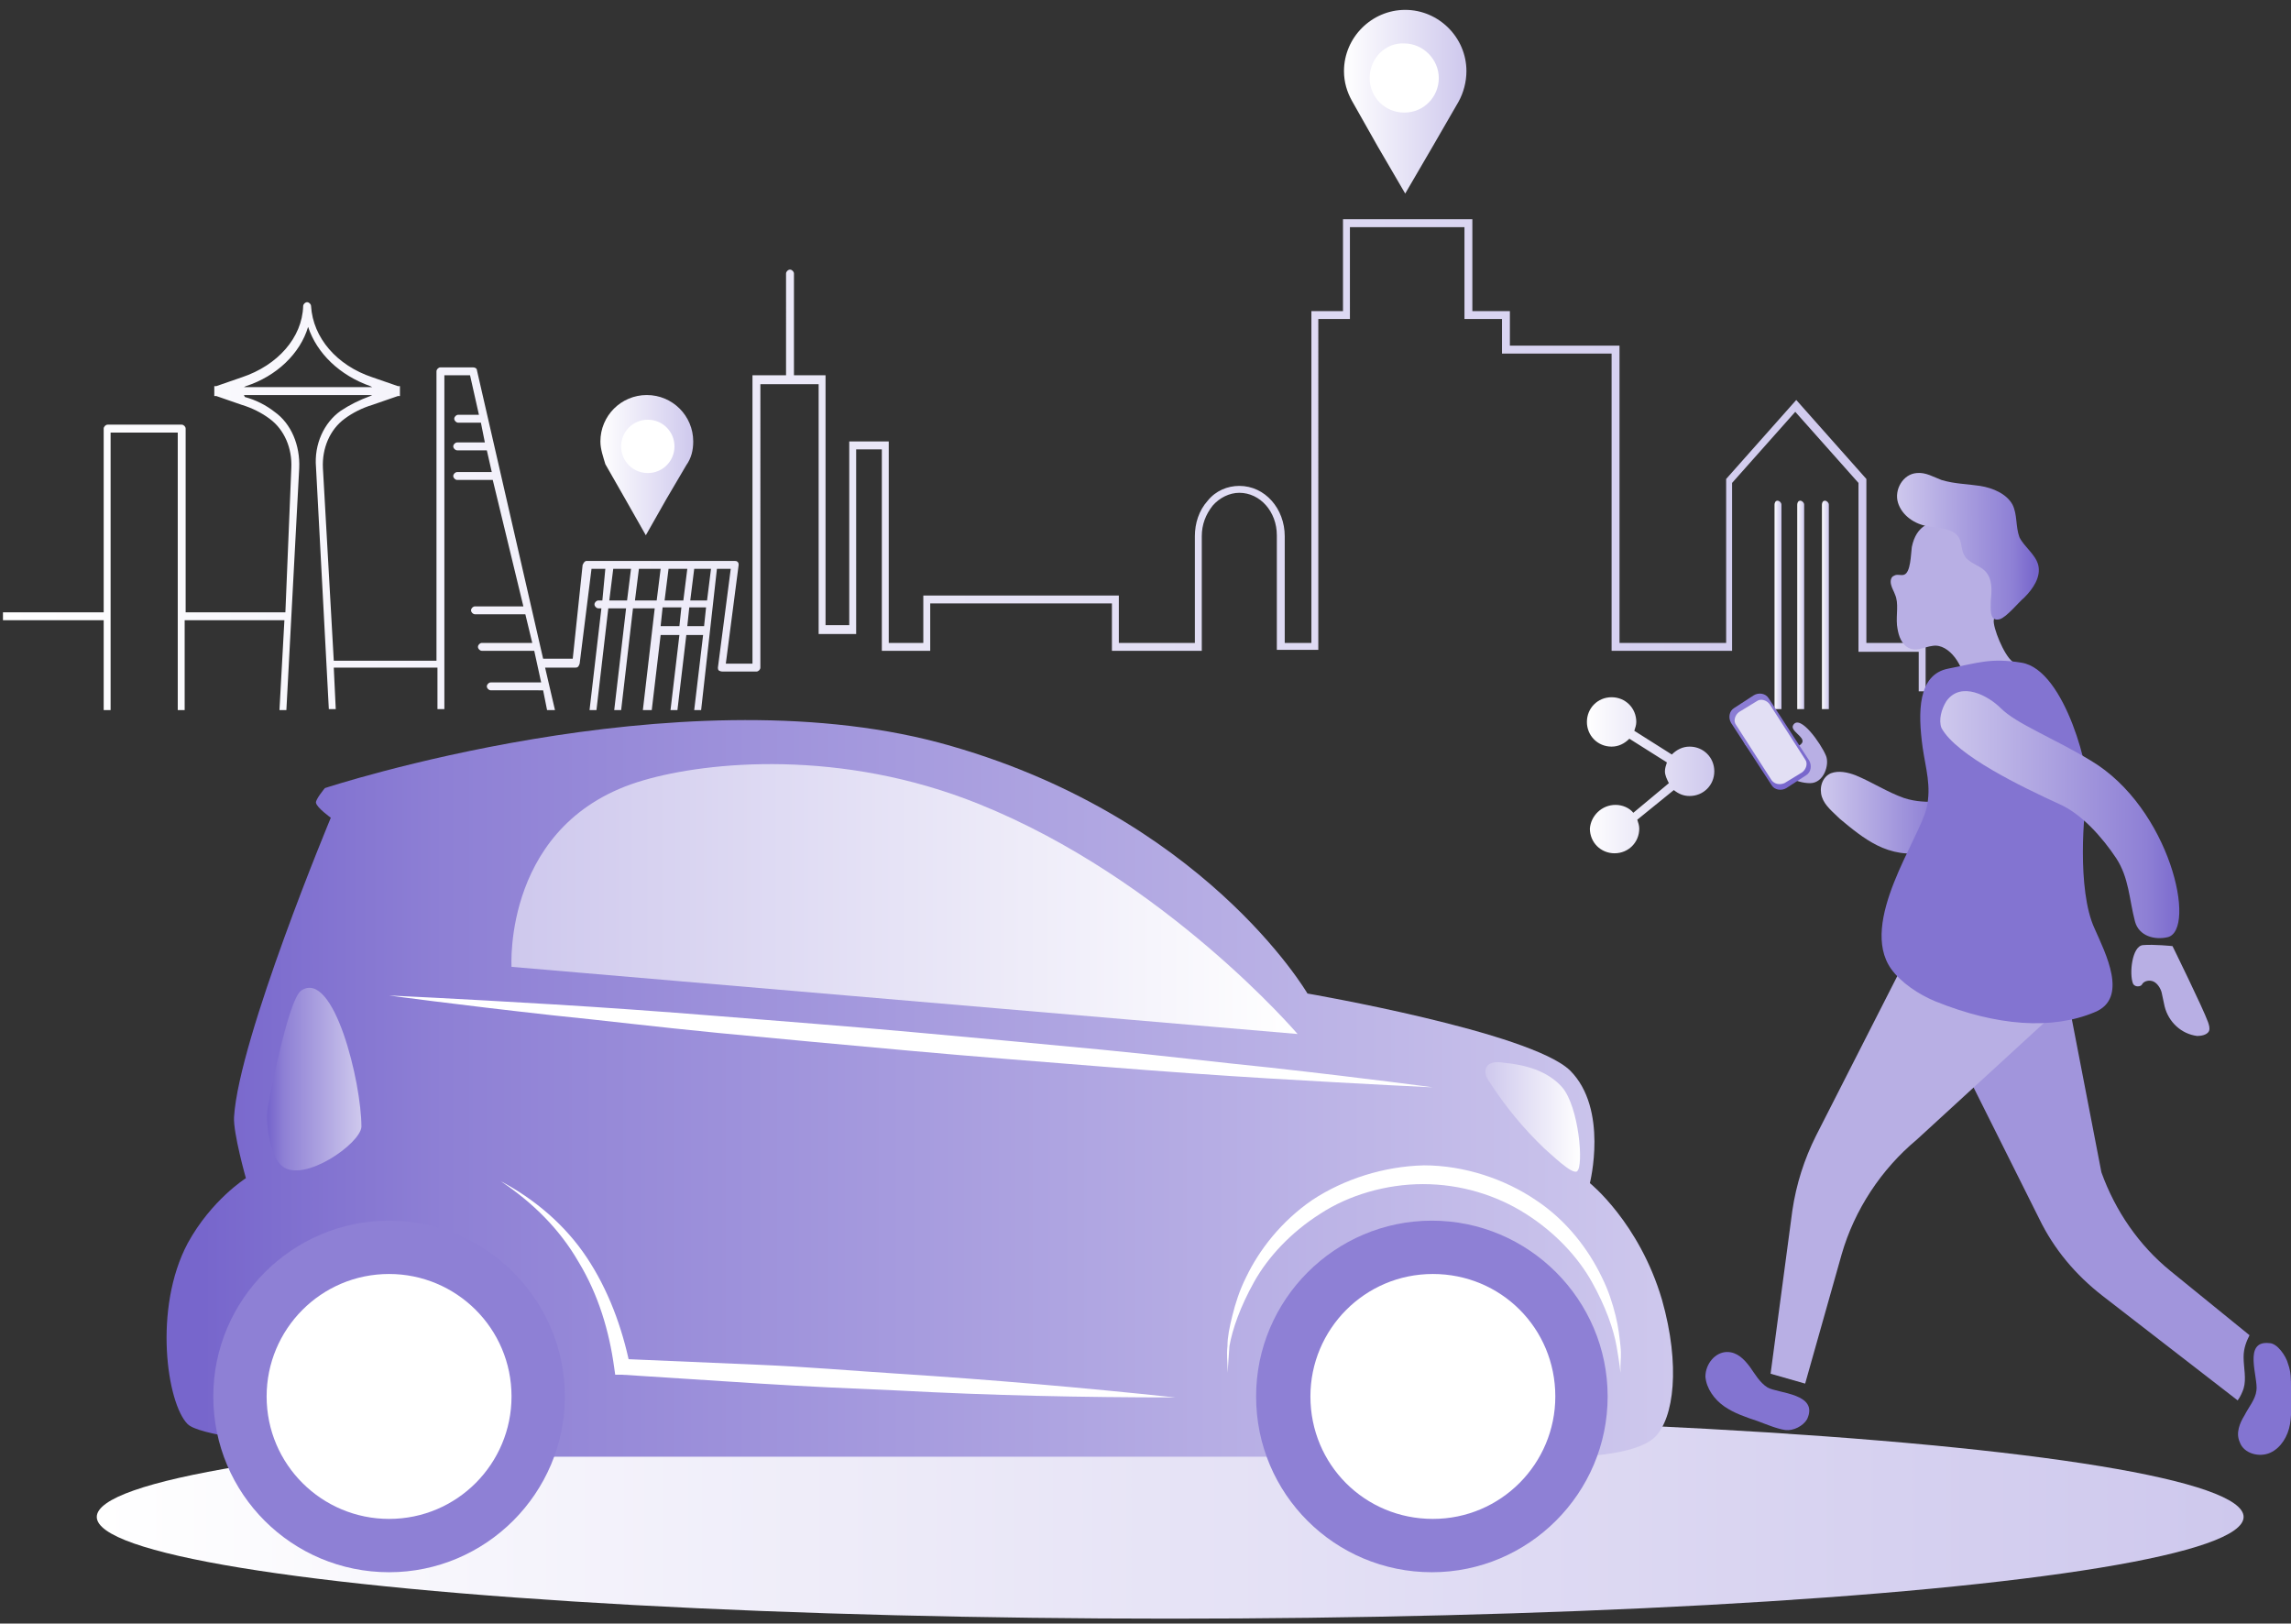 <?xml version="1.0" encoding="utf-8"?>
<!-- Generator: Adobe Illustrator 22.0.1, SVG Export Plug-In . SVG Version: 6.00 Build 0)  -->
<svg version="1.1" id="Layer_1" xmlns="http://www.w3.org/2000/svg" xmlns:xlink="http://www.w3.org/1999/xlink" x="0px" y="0px"
	 viewBox="0 0 232 164.4" style="enable-background:new 0 0 232 164.4;" xml:space="preserve">
<rect x="0" y="0" width="232" height="164.4" fill="#333333" stroke="none"/>
<style type="text/css">
	.st0{fill:url(#SVGID_1_);}
	.st1{fill:url(#SVGID_2_);}
	.st2{fill:url(#SVGID_3_);}
	.st3{fill:url(#SVGID_4_);}
	.st4{fill:url(#SVGID_5_);}
	.st5{fill:url(#SVGID_6_);}
	.st6{fill:url(#SVGID_7_);}
	.st7{fill:url(#SVGID_8_);}
	.st8{fill:url(#SVGID_9_);}
	.st9{fill:#8E80D5;}
	.st10{fill:#FFFFFF;}
	.st11{fill:url(#SVGID_10_);}
	.st12{fill:url(#SVGID_11_);}
	.st13{fill:url(#SVGID_12_);}
	.st14{fill:url(#SVGID_13_);}
	.st15{fill:url(#SVGID_14_);}
	.st16{fill:url(#SVGID_15_);}
	.st17{fill:url(#SVGID_16_);}
	.st18{fill:#A195DC;}
	.st19{fill:#B8AFE4;}
	.st20{fill:#8374D1;}
	.st21{fill:url(#SVGID_17_);}
	.st22{fill:url(#SVGID_18_);}
	.st23{fill:url(#SVGID_19_);}
	.st24{fill:#E2DFF4;}
</style>
<linearGradient id="SVGID_1_" gradientUnits="userSpaceOnUse" x1="5.085" y1="153.586" x2="222.524" y2="153.586" gradientTransform="matrix(-1 0 0 1 232.319 0)">
	<stop  offset="0" style="stop-color:#CEC8ED"/>
	<stop  offset="1" style="stop-color:#FFFFFF"/>
</linearGradient>
<ellipse class="st0" cx="118.5" cy="153.6" rx="108.7" ry="10.3"/>
<g>
	<g>
		
			<linearGradient id="SVGID_2_" gradientUnits="userSpaceOnUse" x1="49.63" y1="61.292" x2="50.359" y2="61.292" gradientTransform="matrix(-1 0 0 1 232.319 0)">
			<stop  offset="0" style="stop-color:#CEC8ED"/>
			<stop  offset="1" style="stop-color:#FFFFFF"/>
		</linearGradient>
		<path class="st1" d="M182.3,50.7c0.2,0,0.4,0.2,0.4,0.4v20.7H182V51.1C182,50.9,182.1,50.7,182.3,50.7z"/>
		
			<linearGradient id="SVGID_3_" gradientUnits="userSpaceOnUse" x1="51.939" y1="61.292" x2="52.668" y2="61.292" gradientTransform="matrix(-1 0 0 1 232.319 0)">
			<stop  offset="0" style="stop-color:#CEC8ED"/>
			<stop  offset="1" style="stop-color:#FFFFFF"/>
		</linearGradient>
		<path class="st2" d="M180,50.7c0.2,0,0.4,0.2,0.4,0.4v20.7h-0.7V51.1C179.7,50.9,179.8,50.7,180,50.7z"/>
		
			<linearGradient id="SVGID_4_" gradientUnits="userSpaceOnUse" x1="37.223" y1="47.037" x2="231.973" y2="47.037" gradientTransform="matrix(-1 0 0 1 232.319 0)">
			<stop  offset="0" style="stop-color:#CEC8ED"/>
			<stop  offset="1" style="stop-color:#FFFFFF"/>
		</linearGradient>
		<path class="st3" d="M0.3,62.8h10.2v9.1h0.7V43.8h6.8v28.1h0.7v-9.1h10.1l-0.5,9.1h0.7l1.3-24.5c0.1-2.3-0.8-4.5-2.5-5.7
			c-0.9-0.7-1.9-1.2-3-1.5L24.7,40h13l-0.2,0.1c-1.1,0.4-2.1,0.9-3,1.5c-1.7,1.2-2.7,3.4-2.5,5.7l1.3,24.5h0.7l-0.2-4.2h10.5v4.2
			h0.7V38h2.6l0.9,4h-2.1c-0.2,0-0.4,0.2-0.4,0.4s0.2,0.4,0.4,0.4h2.3c0,0,0,0,0,0l0.4,2h-2.8c-0.2,0-0.4,0.2-0.4,0.4
			c0,0.2,0.2,0.4,0.4,0.4h3l0.5,2.2h-3.5c-0.2,0-0.4,0.2-0.4,0.4c0,0.2,0.2,0.4,0.4,0.4h3.6L53,61.4h-4.9c-0.2,0-0.4,0.2-0.4,0.4
			s0.2,0.4,0.4,0.4h5.1l0.7,2.9h-5.1c-0.2,0-0.4,0.2-0.4,0.4c0,0.2,0.2,0.4,0.4,0.4h5.3l0.7,3.2h-5.1c-0.2,0-0.4,0.2-0.4,0.4
			c0,0.2,0.2,0.4,0.4,0.4H55l0.4,2h0.8l-1-4.3h3.1c0.2,0,0.3-0.1,0.4-0.4l1.2-9.6h1.4L61,60.8h-0.4c-0.2,0-0.4,0.2-0.4,0.4
			c0,0.2,0.2,0.4,0.4,0.4h0.3l-1.2,10.3h0.7l1.2-10.3h1.8l-1.2,10.3h0.7l1.2-10.3h2.2l-1.2,10.3H66l0.9-7.6h1.9l-0.9,7.6h0.7
			l0.9-7.6h1.7l-0.9,7.6h0.7l1.6-14.3h1.4l-1.3,10c0,0.1,0,0.2,0.1,0.3C73,68,73.1,68,73.2,68h3.4c0.2,0,0.4-0.2,0.4-0.4V38.9h5.9
			v25.3h3.8V45.5h2.6v20.4h4.9v-4.8h18.4v4.8h9.1V54.3c0-1.2,0.4-2.2,1.1-3.1c0.7-0.8,1.7-1.3,2.7-1.3c2.1,0,3.8,1.9,3.8,4.3v11.6
			h4.2V32.3h3.2V23h11.6v9.3h3.8v3.5h11.1v30.1h12.2v-17l6.4-7.2l6.4,7.2v17.1h6.1V70h0.7v-4.9H189V48.5l-7.1-8l-7.1,8v16.6H164V35
			h-11.1v-3.5h-3.8v-9.3h-13.1v9.3h-3.2v33.6h-2.7V54.3c0-2.8-2-5.1-4.6-5.1c-1.2,0-2.4,0.5-3.2,1.5c-0.9,1-1.3,2.3-1.3,3.6v10.8
			h-7.7v-4.8H93.5v4.8H90V44.7h-4v18.6h-2.4V38h-3.2V27.7c0-0.2-0.2-0.4-0.4-0.4c-0.2,0-0.4,0.2-0.4,0.4V38h-3.4v29.2h-2.7l1.3-10
			c0-0.1,0-0.2-0.1-0.3c-0.1-0.1-0.2-0.1-0.3-0.1h-15c-0.2,0-0.3,0.2-0.4,0.4L58,66.7h-3l-6.7-29.2c0-0.2-0.2-0.3-0.4-0.3h-3.3
			c-0.2,0-0.4,0.2-0.4,0.4v29.3H33.8l-1.1-19.5c-0.1-2,0.7-3.9,2.2-5c0.8-0.6,1.8-1.1,2.8-1.4l2.6-0.9c0,0,0,0,0,0c0,0,0,0,0.1,0
			c0,0,0,0,0.1,0c0,0,0,0,0-0.1c0,0,0,0,0-0.1c0,0,0,0,0-0.1c0,0,0,0,0-0.1c0,0,0,0,0,0c0,0,0,0,0-0.1c0,0,0,0,0-0.1c0,0,0,0,0,0
			c0,0,0,0,0-0.1c0,0,0,0,0-0.1c0,0,0,0,0-0.1c0,0,0,0,0-0.1c0,0,0,0-0.1,0c0,0,0,0-0.1,0c0,0,0,0,0,0l-2.6-0.9
			c-3.6-1.2-6-4-6.2-7.2c0-0.2-0.2-0.4-0.4-0.4c-0.2,0-0.4,0.2-0.4,0.4c-0.1,3.2-2.6,6-6.2,7.2l-2.6,0.9c0,0,0,0,0,0c0,0,0,0-0.1,0
			c0,0,0,0-0.1,0c0,0,0,0,0,0.1c0,0,0,0,0,0.1c0,0,0,0,0,0.1c0,0,0,0,0,0.1c0,0,0,0,0,0c0,0,0,0,0,0.1c0,0,0,0,0,0.1c0,0,0,0,0,0
			c0,0,0,0.1,0,0.1c0,0,0,0,0,0.1c0,0,0,0,0,0.1c0,0,0,0,0,0.1c0,0,0,0,0.1,0c0,0,0,0,0.1,0c0,0,0,0,0,0l2.6,0.9
			c1,0.3,2,0.8,2.8,1.4c1.5,1.1,2.3,3,2.2,5L28.9,62H18.8V43.4c0-0.2-0.2-0.4-0.4-0.4h-7.5c-0.2,0-0.4,0.2-0.4,0.4V62H0.3V62.8z
			 M71.6,60.8h-1.7l0.4-3.2H72L71.6,60.8z M69.6,63.4l0.2-1.9h1.7l-0.2,1.9H69.6z M69.2,60.8h-1.9l0.4-3.2h1.9L69.2,60.8z
			 M66.9,63.4l0.2-1.9h1.9l-0.2,1.9H66.9z M64.3,60.8l0.4-3.2h2.2l-0.4,3.2H64.3z M61.7,60.8l0.4-3.2h1.8l-0.4,3.2H61.7z M24.7,39.2
			l0.2-0.1c3.1-1,5.5-3.3,6.3-6c0.9,2.7,3.2,4.9,6.3,6l0.2,0.1H24.7z"/>
		
			<linearGradient id="SVGID_5_" gradientUnits="userSpaceOnUse" x1="47.138" y1="61.292" x2="47.867" y2="61.292" gradientTransform="matrix(-1 0 0 1 232.319 0)">
			<stop  offset="0" style="stop-color:#CEC8ED"/>
			<stop  offset="1" style="stop-color:#FFFFFF"/>
		</linearGradient>
		<path class="st4" d="M184.8,50.7c0.2,0,0.4,0.2,0.4,0.4v20.7h-0.7V51.1C184.5,50.9,184.6,50.7,184.8,50.7z"/>
	</g>
	<g>
		
			<linearGradient id="SVGID_6_" gradientUnits="userSpaceOnUse" x1="138.143" y1="90.287" x2="138.51" y2="90.287" gradientTransform="matrix(-1 0 0 1 232.319 0)">
			<stop  offset="0" style="stop-color:#CEC8ED"/>
			<stop  offset="1" style="stop-color:#FFFFFF"/>
		</linearGradient>
		<rect x="93.8" y="89.3" class="st5" width="0.4" height="2"/>
	</g>
	<g>
		
			<linearGradient id="SVGID_7_" gradientUnits="userSpaceOnUse" x1="138.143" y1="83.776" x2="138.51" y2="83.776" gradientTransform="matrix(-1 0 0 1 232.319 0)">
			<stop  offset="0" style="stop-color:#CEC8ED"/>
			<stop  offset="1" style="stop-color:#FFFFFF"/>
		</linearGradient>
		<rect x="93.8" y="82.8" class="st6" width="0.4" height="2"/>
	</g>
	<g>
		
			<linearGradient id="SVGID_8_" gradientUnits="userSpaceOnUse" x1="138.143" y1="87.049" x2="138.51" y2="87.049" gradientTransform="matrix(-1 0 0 1 232.319 0)">
			<stop  offset="0" style="stop-color:#CEC8ED"/>
			<stop  offset="1" style="stop-color:#FFFFFF"/>
		</linearGradient>
		<rect x="93.8" y="86" class="st7" width="0.4" height="2"/>
	</g>
</g>
<linearGradient id="SVGID_9_" gradientUnits="userSpaceOnUse" x1="78.918" y1="110.268" x2="231.44" y2="110.268" gradientTransform="matrix(1 0 0 1 -62.039 0)">
	<stop  offset="2.407500e-02" style="stop-color:#7766CC"/>
	<stop  offset="0.184" style="stop-color:#8E80D5"/>
	<stop  offset="1" style="stop-color:#CEC8ED"/>
</linearGradient>
<path class="st8" d="M24.9,119.3c0,0-1.3-4.6-1.2-6.2c0.5-8,9.8-30.3,9.8-30.3s-1.4-1-1.5-1.5c-0.1-0.3,0.9-1.5,0.9-1.5
	s35.5-11.7,62.2-4.6c26.7,7.2,37.3,25.4,37.3,25.4s22.6,3.9,26.6,7.8c3.9,3.9,2,11.4,2,11.4s5,4,7.3,11.8c1.9,6.7,1.2,12-0.7,13.9
	c-2,2-8.5,2-8.5,2H46.6c0,0-25.4-1.1-27.6-3.3c-2.1-2.1-3.5-11.7,0-18.3C21.4,121.5,24.9,119.3,24.9,119.3z"/>
<path class="st9" d="M21.6,141.4c0-9.8,8-17.8,17.8-17.8c9.8,0,17.8,8,17.8,17.8c0,9.8-8,17.8-17.8,17.8
	C29.6,159.2,21.6,151.3,21.6,141.4z"/>
<path class="st10" d="M27,141.4c0-6.8,5.5-12.4,12.4-12.4c6.8,0,12.4,5.5,12.4,12.4c0,6.8-5.5,12.4-12.4,12.4
	C32.6,153.8,27,148.3,27,141.4z"/>
<path class="st9" d="M127.2,141.4c0-9.8,8-17.8,17.8-17.8c9.8,0,17.8,8,17.8,17.8c0,9.8-8,17.8-17.8,17.8
	C135.2,159.2,127.2,151.3,127.2,141.4z"/>
<path class="st10" d="M132.7,141.4c0-6.8,5.5-12.4,12.4-12.4s12.4,5.5,12.4,12.4c0,6.8-5.5,12.4-12.4,12.4S132.7,148.3,132.7,141.4z
	"/>
<linearGradient id="SVGID_10_" gradientUnits="userSpaceOnUse" x1="113.812" y1="91.064" x2="193.378" y2="91.064" gradientTransform="matrix(1 0 0 1 -62.039 0)">
	<stop  offset="0" style="stop-color:#CEC8ED"/>
	<stop  offset="1" style="stop-color:#FFFFFF"/>
</linearGradient>
<path class="st11" d="M51.8,97.9l79.6,6.8c0,0-13.4-15.7-32.3-23.3c-13.9-5.6-27.4-4.3-33.9-2.4C50.9,83.1,51.8,97.9,51.8,97.9z"/>
<linearGradient id="SVGID_11_" gradientUnits="userSpaceOnUse" x1="212.476" y1="113.04" x2="222.096" y2="113.04" gradientTransform="matrix(1 0 0 1 -62.039 0)">
	<stop  offset="0" style="stop-color:#CEC8ED"/>
	<stop  offset="1" style="stop-color:#FFFFFF"/>
</linearGradient>
<path class="st12" d="M150.8,109.5c-0.3-0.4-0.5-0.9-0.3-1.4c0.3-0.6,1.1-0.6,1.7-0.5c2.2,0.2,4.5,0.8,6,2.5c1.7,2,2.2,8,1.5,8.5
	c-0.5,0.4-2.8-1.9-3.3-2.3C154.3,114.3,152.4,112,150.8,109.5z"/>
<linearGradient id="SVGID_12_" gradientUnits="userSpaceOnUse" x1="89.042" y1="109.255" x2="98.573" y2="109.255" gradientTransform="matrix(1 0 0 1 -62.039 0)">
	<stop  offset="2.407500e-02" style="stop-color:#7766CC"/>
	<stop  offset="0.184" style="stop-color:#8E80D5"/>
	<stop  offset="1" style="stop-color:#CEC8ED"/>
</linearGradient>
<path class="st13" d="M28.6,118.1c-1.1-0.8-1.8-4.2-1.5-5.9c0,0,2-10.9,3.4-11.9c3.3-2.2,6.1,9.3,6.1,13.8
	C36.5,115.8,30.8,119.8,28.6,118.1z"/>
<path class="st10" d="M50.7,119.6c3.4,1.8,6.5,4.4,8.7,7.7c2.2,3.3,3.6,7.1,4.4,11l-0.8-0.7l14,0.6c4.7,0.2,9.3,0.6,14,0.9
	c9.3,0.6,18.6,1.4,28,2.4c-9.4,0-18.7-0.2-28-0.7c-4.7-0.2-9.3-0.4-14-0.7l-14-0.9l-0.7,0l-0.1-0.7c-0.5-3.7-1.6-7.4-3.6-10.7
	C56.7,124.5,54,121.8,50.7,119.6z"/>
<path class="st10" d="M124.3,139c0,0,0-0.2,0-0.7c0-0.5-0.1-1.1,0-2c0-0.9,0.2-1.9,0.5-3.1c0.3-1.2,0.7-2.5,1.4-3.9
	c1.3-2.7,3.5-5.6,6.7-7.8c3.2-2.1,7.2-3.4,11.3-3.5c4.1,0,8.2,1.4,11.3,3.5c3.2,2.1,5.4,5.1,6.7,7.8c0.7,1.4,1.1,2.7,1.4,3.9
	c0.3,1.2,0.4,2.2,0.5,3.1c0.1,0.9,0,1.5,0,2c0,0.5,0,0.7,0,0.7s-0.1-1-0.4-2.7c-0.3-1.7-1.1-4-2.5-6.5c-1.4-2.5-3.7-5-6.7-6.9
	c-3-1.9-6.6-3-10.4-3c-3.7,0-7.5,1.1-10.4,3c-3,1.9-5.3,4.4-6.7,6.9c-1.4,2.5-2.2,4.8-2.5,6.5C124.4,138,124.3,139,124.3,139z"/>
<path class="st10" d="M39.4,100.8c0,0,6.6,0.3,16.6,0.9c5,0.3,10.7,0.7,16.9,1.2c6.2,0.5,12.8,1,19.4,1.6c6.6,0.6,13.2,1.2,19.4,1.8
	c6.2,0.6,11.9,1.3,16.9,1.8c9.9,1.1,16.5,2,16.5,2s-6.6-0.3-16.6-0.9c-5-0.3-10.7-0.7-16.9-1.2c-6.2-0.5-12.8-1-19.4-1.6
	c-6.6-0.6-13.2-1.2-19.4-1.8c-6.2-0.6-11.9-1.3-16.9-1.8C46,101.7,39.4,100.8,39.4,100.8z"/>
<linearGradient id="SVGID_13_" gradientUnits="userSpaceOnUse" x1="161.999" y1="47.037" x2="171.493" y2="47.037" gradientTransform="matrix(-1 0 0 1 232.319 0)">
	<stop  offset="0" style="stop-color:#CEC8ED"/>
	<stop  offset="1" style="stop-color:#FFFFFF"/>
</linearGradient>
<path class="st14" d="M60.8,44.7c0-2.6,2.1-4.7,4.7-4.7c2.6,0,4.7,2.1,4.7,4.7c0,0.9-0.2,1.7-0.7,2.4l0,0l-2,3.4l-2.1,3.7l-2.1-3.7
	l-2-3.5C61.1,46.3,60.8,45.5,60.8,44.7z"/>
<path class="st10" d="M62.9,45.2c0,1.5,1.2,2.7,2.7,2.7s2.7-1.2,2.7-2.7c0-1.5-1.2-2.7-2.7-2.7S62.9,43.7,62.9,45.2z"/>
<linearGradient id="SVGID_14_" gradientUnits="userSpaceOnUse" x1="83.847" y1="10.288" x2="96.223" y2="10.288" gradientTransform="matrix(-1 0 0 1 232.319 0)">
	<stop  offset="0" style="stop-color:#CEC8ED"/>
	<stop  offset="1" style="stop-color:#FFFFFF"/>
</linearGradient>
<path class="st15" d="M136.1,7.2c0-3.4,2.8-6.2,6.2-6.2c3.4,0,6.2,2.8,6.2,6.2c0,1.1-0.3,2.2-0.8,3.1l0,0l-2.6,4.5l-2.8,4.8
	l-2.8-4.8l-2.6-4.6C136.4,9.3,136.1,8.3,136.1,7.2z"/>
<path class="st10" d="M138.7,7.9c0,2,1.6,3.5,3.5,3.5c2,0,3.5-1.6,3.5-3.5s-1.6-3.5-3.5-3.5C140.3,4.3,138.7,5.9,138.7,7.9z"/>
<g>
	
		<linearGradient id="SVGID_15_" gradientUnits="userSpaceOnUse" x1="58.752" y1="78.577" x2="71.592" y2="78.577" gradientTransform="matrix(-1 0 0 1 232.319 0)">
		<stop  offset="0" style="stop-color:#CEC8ED"/>
		<stop  offset="1" style="stop-color:#FFFFFF"/>
	</linearGradient>
	<path class="st16" d="M163.6,81.5c0.7,0,1.4,0.3,1.8,0.8l3.6-3c-0.2-0.4-0.4-0.8-0.4-1.2c0-0.3,0.1-0.6,0.2-0.9l-3.8-2.4
		c-0.5,0.5-1.1,0.8-1.8,0.8c-1.4,0-2.5-1.1-2.5-2.5c0-1.4,1.1-2.5,2.5-2.5c1.4,0,2.5,1.1,2.5,2.5c0,0.3-0.1,0.6-0.2,0.9l3.8,2.4
		c0.5-0.5,1.1-0.8,1.8-0.8c1.4,0,2.5,1.1,2.5,2.5c0,1.4-1.1,2.5-2.5,2.5c-0.6,0-1.1-0.2-1.6-0.6l-3.7,3c0.1,0.3,0.2,0.6,0.2,0.9
		c0,1.4-1.1,2.5-2.5,2.5c-1.4,0-2.5-1.1-2.5-2.5C161.1,82.6,162.2,81.5,163.6,81.5z"/>
</g>
<g>
	
		<linearGradient id="SVGID_16_" gradientUnits="userSpaceOnUse" x1="34.02" y1="82.329" x2="47.854" y2="82.329" gradientTransform="matrix(-1 0 0 1 232.319 0)">
		<stop  offset="2.407530e-02" style="stop-color:#7766CC"/>
		<stop  offset="0.184" style="stop-color:#8E80D5"/>
		<stop  offset="1" style="stop-color:#CEC8ED"/>
	</linearGradient>
	<path class="st17" d="M192.8,80.8c-1.7-0.6-3.2-1.6-4.9-2.3c-0.8-0.3-1.7-0.5-2.5-0.2c-0.9,0.4-1.2,1.5-0.9,2.4
		c0.3,0.9,1.1,1.5,1.8,2.2c1.2,1,2.4,2,3.8,2.7c1.4,0.7,3.2,1.1,4.8,0.6c1.3-0.3,3.6-3.1,3.3-4.2c-0.2-0.7-1.2-0.8-1.9-0.8
		C195.1,81.2,194,81.2,192.8,80.8z"/>
	<path class="st18" d="M209.4,101.1l3.4,17.6c1.4,3.9,3.8,7.4,7,10l8,6.5c-0.3,0.6-0.6,1.3-0.6,2.2c0,1.1,0.3,2.2,0,3.2
		c-0.1,0.3-0.3,0.8-0.6,1.2l-13.7-10.6c-2.7-2.1-4.9-4.7-6.4-7.8l-7.4-14.8L209.4,101.1z"/>
	<path class="st19" d="M198.9,69.2c0.1-1.6-1.5-4.1-3.2-3.8c-0.9,0.1-1.7,0.7-2.6,0.1c-0.7-0.5-0.9-1.4-1-2.2
		c-0.1-1.1,0.2-2.2-0.2-3.1c-0.1-0.3-0.3-0.6-0.4-1s0-0.8,0.3-0.9c0.3-0.2,0.7,0,1-0.1c0.7-0.2,0.7-2.1,0.8-2.8
		c0.9-4.5,6.2-2.2,7.2,0.3c0.8,1.8,1.6,4.6,1.1,7.1c-0.1,0.7,1,3.5,1.9,4.2c0.5,0.4,1.1,0.9,1.2,1.5C203.1,68.8,201,69,198.9,69.2z"
		/>
	<path class="st19" d="M182.8,140.1l-3.5-1l2.2-16.5c0.4-2.7,1.2-5.2,2.4-7.6l8.3-16.3l16.4,3.4l-14.5,13.3c-3.6,3-6.3,7.1-7.6,11.6
		L182.8,140.1z"/>
	<path class="st20" d="M179,140.5c-0.8-0.5-1.3-1.4-1.8-2.1c-0.6-0.8-1.3-1.5-2.3-1.5c-1.2,0-2.2,1.2-2.2,2.5c0.1,1.2,0.9,2.3,1.9,3
		c1,0.7,2.2,1.1,3.4,1.5c0.8,0.3,2,0.8,2.8,0.9c0.8,0.1,1.8-0.4,2.2-1.1C184.2,141.1,180.1,141.1,179,140.5z"/>
	<path class="st20" d="M228.5,140.8c-0.1,0.9-0.8,1.7-1.2,2.5c-0.5,0.8-0.9,1.8-0.5,2.7c0.4,1.2,2,1.6,3.1,1.1
		c1.1-0.5,1.8-1.7,2-2.9c0.2-1.2,0.1-2.5,0.1-3.7c0-0.8,0-1.6-0.3-2.4c-0.2-0.8-1.1-2.1-1.9-2.1
		C227.1,135.7,228.7,139.5,228.5,140.8z"/>
	
		<linearGradient id="SVGID_17_" gradientUnits="userSpaceOnUse" x1="29.028" y1="57.022" x2="42.372" y2="57.022" gradientTransform="matrix(-1.073 -4.200000e-03 4.200000e-03 1.034 237.352 -3.42)">
		<stop  offset="2.407530e-02" style="stop-color:#7766CC"/>
		<stop  offset="0.184" style="stop-color:#8E80D5"/>
		<stop  offset="1" style="stop-color:#CEC8ED"/>
	</linearGradient>
	<path class="st21" d="M201.6,60.8c0.1-1,0.2-2.2-0.6-3c-0.6-0.6-1.7-0.8-2.1-1.6c-0.3-0.5-0.2-1.1-0.5-1.7c-0.5-1-2-1-3.1-1.2
		c-1.4-0.2-2.7-1.1-3.1-2.4c-0.4-1.3,0.5-2.9,1.9-3c0.9-0.1,1.7,0.4,2.5,0.7c1.3,0.4,2.6,0.4,3.9,0.6c1.3,0.2,2.7,0.8,3.3,1.9
		c0.5,1,0.3,2.2,0.7,3.3c0.5,1,1.6,1.7,1.9,2.8c0.3,1.2-0.5,2.4-1.4,3.3c-0.6,0.5-1.8,2-2.5,2.2C201.4,63,201.6,61.5,201.6,60.8z"/>
	<path class="st20" d="M195.1,81.8c0.5-2.2-0.1-4-0.4-6.1c-0.5-3.6-0.5-7.4,2.6-8c3.1-0.6,4.3-1.1,7.4-0.6
		c4.5,0.7,7.1,11.6,6.7,13.2c-0.4,1.6-1.1,9.8,0.7,13.7c1.1,2.5,3.5,7.1,0,8.5c-4.3,1.8-9.9,1.4-16.1-1.1c-1.7-0.7-3.5-1.9-4.5-3.3
		C188.2,93.4,194.4,84.9,195.1,81.8z"/>
	
		<linearGradient id="SVGID_18_" gradientUnits="userSpaceOnUse" x1="10.3" y1="82.517" x2="35.774" y2="82.517" gradientTransform="matrix(-1 0 0 1 232.319 0)">
		<stop  offset="2.407530e-02" style="stop-color:#7766CC"/>
		<stop  offset="0.184" style="stop-color:#8E80D5"/>
		<stop  offset="1" style="stop-color:#CEC8ED"/>
	</linearGradient>
	<path class="st22" d="M197.1,71c1.5-2.1,4.3-0.5,5.5,0.7c1.6,1.6,5.3,3,9.1,5.3c8.1,4.8,10.8,17.2,7.8,17.9
		c-1.3,0.3-2.9-0.1-3.3-1.6c-0.6-2.3-0.6-4.4-1.9-6.4c-1.4-2.1-3.5-4.5-5.8-5.5c-3.7-1.7-10.4-4.9-11.9-7.7
		C196.3,72.9,196.6,71.8,197.1,71z"/>
	<path class="st19" d="M223.6,103.5c0.1,0.3,0.2,0.6,0.1,0.9c-0.2,0.4-0.8,0.5-1.2,0.5c-1.6-0.2-2.9-1.4-3.3-3
		c-0.1-0.5-0.2-0.9-0.3-1.4c-0.1-0.4-0.4-0.9-0.8-1.1c-0.4-0.2-1-0.1-1.2,0.3c-0.1,0.2-0.7,0.3-0.9-0.1c-0.4-1-0.1-3.8,1-3.9
		c1.1-0.1,3,0.1,3,0.1S223.1,102.1,223.6,103.5z"/>
	<path class="st19" d="M184.9,76.5c-0.5-1.2-2.6-4.2-3.3-3.1c-0.4,0.6,1.2,1.2,0.9,1.8c-0.6,1-2.3-0.4-3.2-1.1
		c-0.6-0.5-1.2-1.2-1.9-1.1c-0.6,0.1-1,0.7-1,1.3c0,0.6,0.3,1.2,0.8,1.6c0.4,0.4,1.7,1.5,2.2,1.8c0.9,0.6,2.4,1.6,3.9,1.6
		C184.7,79.3,185.3,77.4,184.9,76.5z"/>
</g>
<g>
	
		<linearGradient id="SVGID_19_" gradientUnits="userSpaceOnUse" x1="50.07" y1="79.481" x2="56.383" y2="70.294" gradientTransform="matrix(-1 0 0 1 232.319 0)">
		<stop  offset="2.407530e-02" style="stop-color:#7766CC"/>
		<stop  offset="1" style="stop-color:#8E80D5"/>
	</linearGradient>
	<path class="st23" d="M180.9,79.8l2-1.3c0.5-0.3,0.6-1,0.3-1.5l-4.1-6.3c-0.3-0.5-1-0.6-1.5-0.3l-2,1.3c-0.5,0.3-0.6,1-0.3,1.5
		l4.1,6.3C179.7,80,180.4,80.1,180.9,79.8z"/>
	<path class="st24" d="M180.7,79.3l1.8-1.1c0.4-0.3,0.6-0.9,0.3-1.3l-3.6-5.6c-0.3-0.4-0.9-0.6-1.3-0.3l-1.8,1.1
		c-0.4,0.3-0.6,0.9-0.3,1.3l3.6,5.6C179.7,79.4,180.2,79.5,180.7,79.3z"/>
</g>
</svg>
